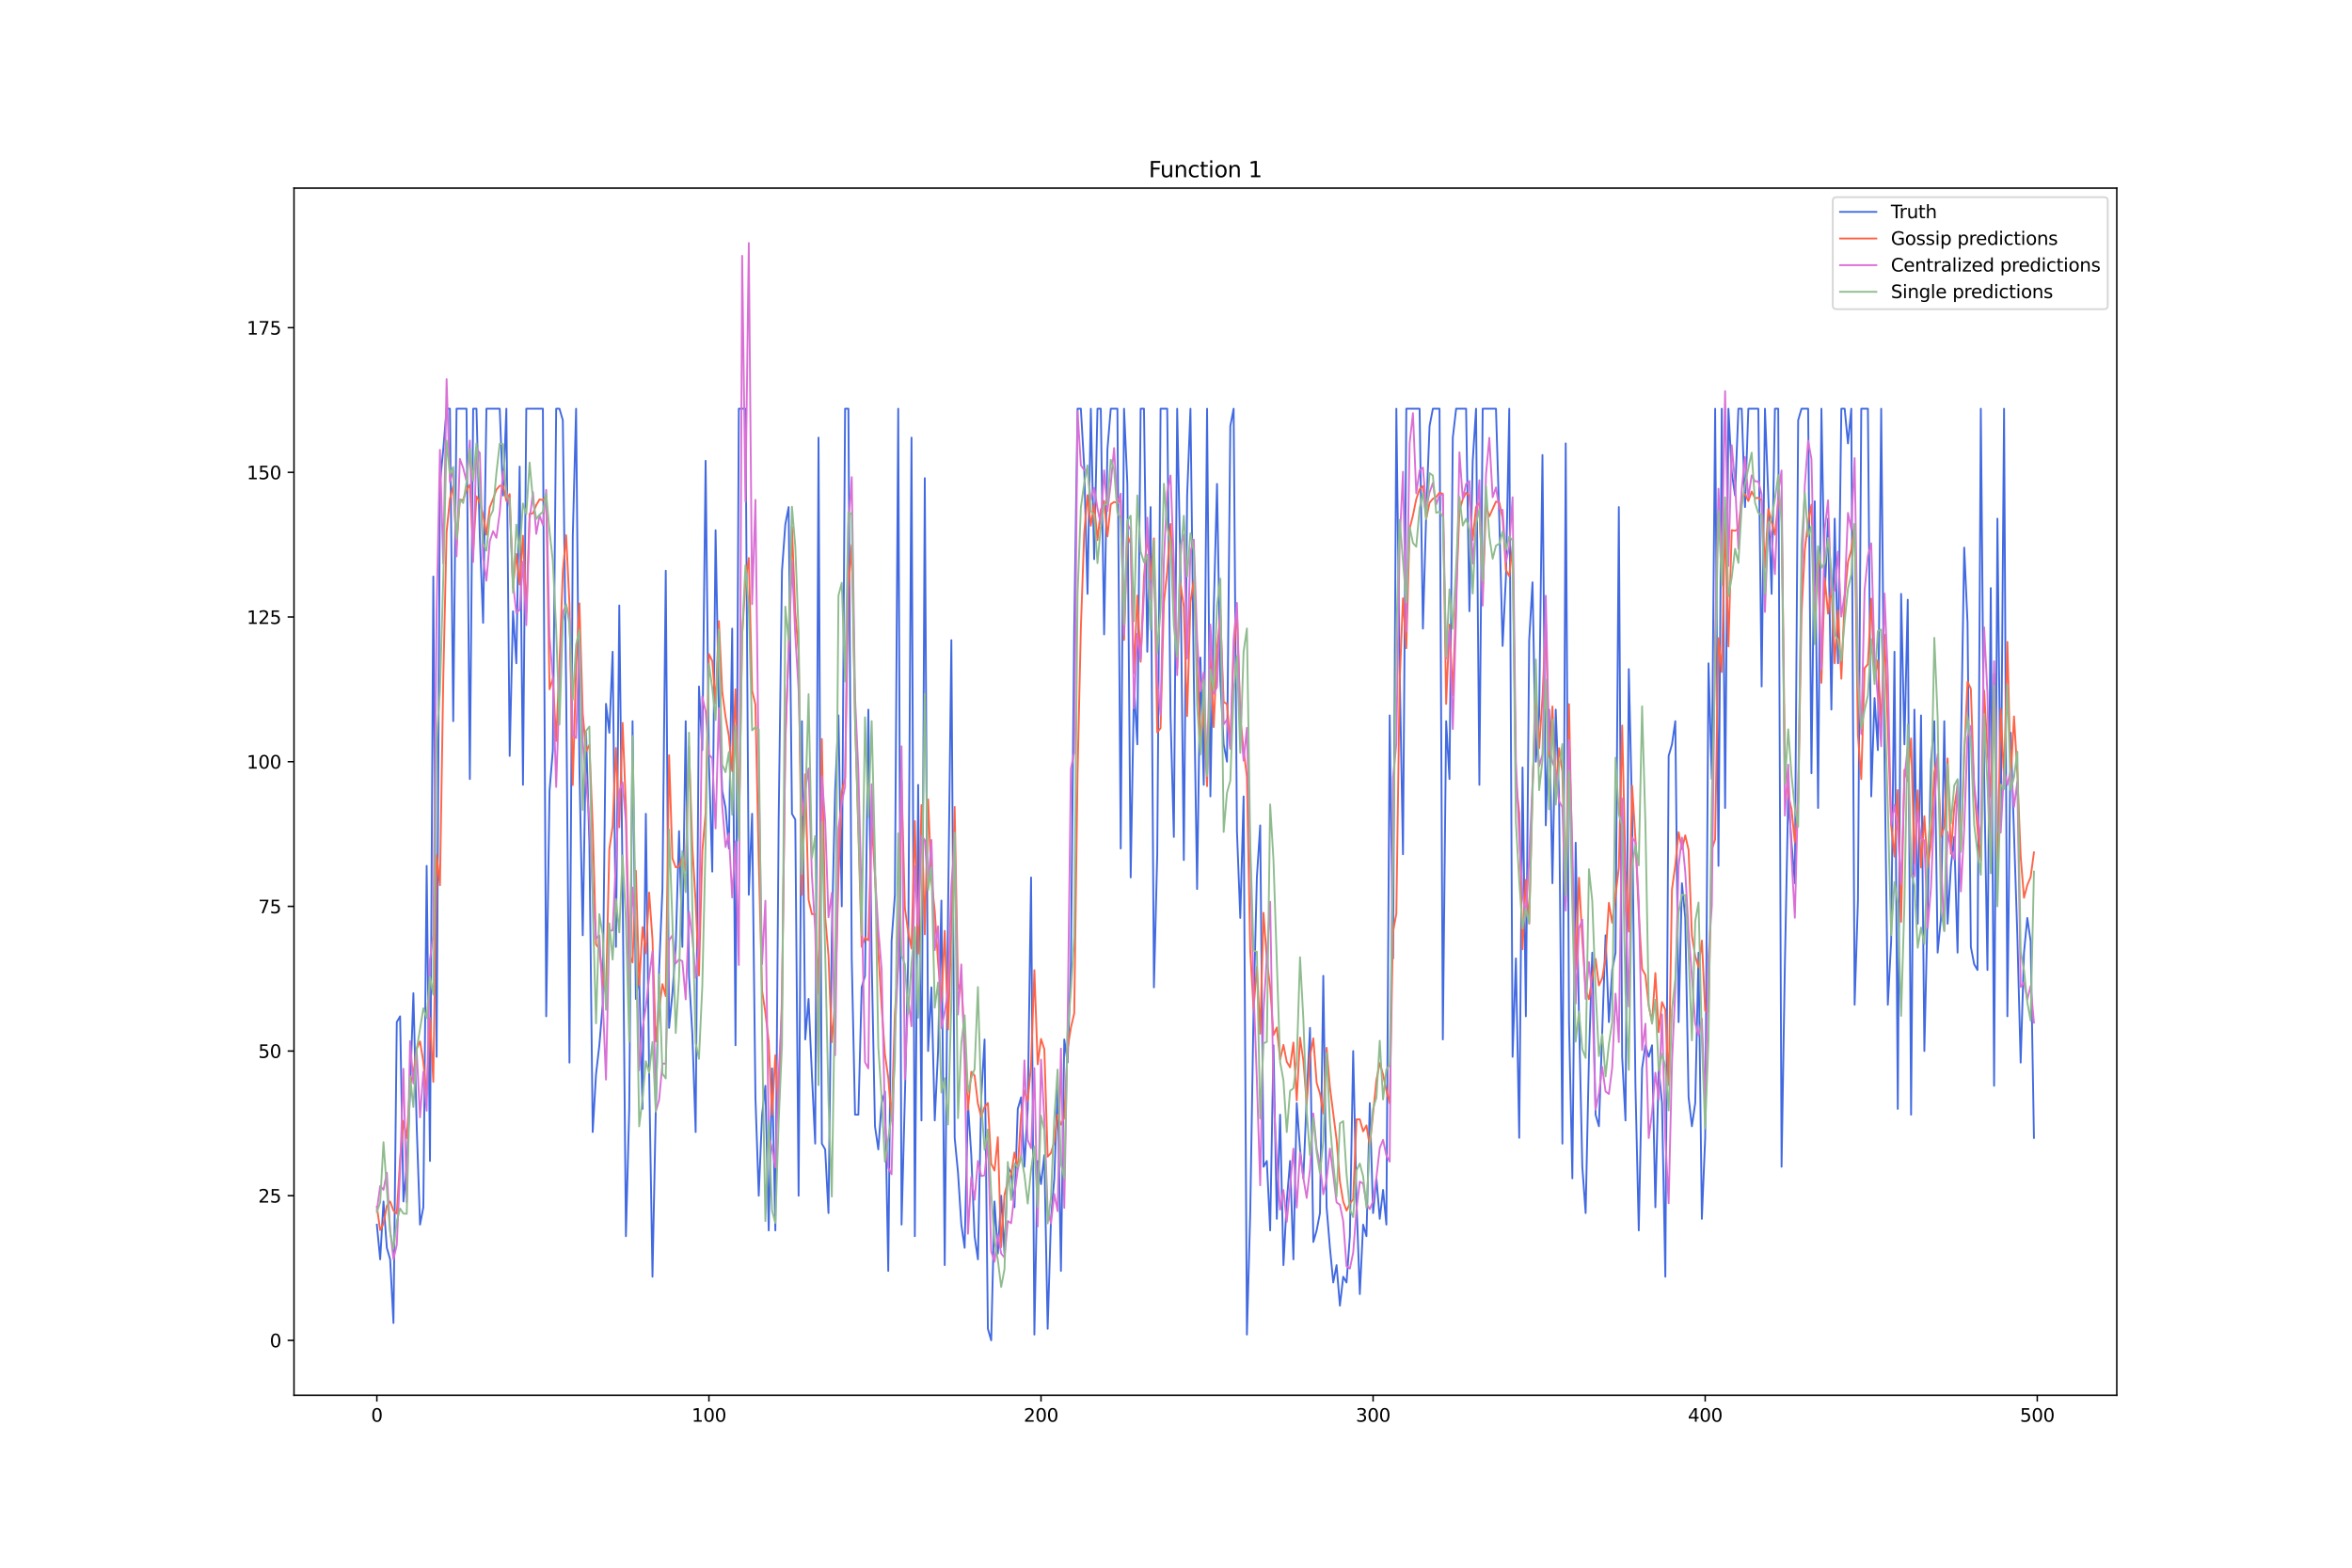 <?xml version="1.0" encoding="utf-8" standalone="no"?>
<!DOCTYPE svg PUBLIC "-//W3C//DTD SVG 1.1//EN"
  "http://www.w3.org/Graphics/SVG/1.1/DTD/svg11.dtd">
<svg xmlns:xlink="http://www.w3.org/1999/xlink" width="1296pt" height="864pt" viewBox="0 0 1296 864" xmlns="http://www.w3.org/2000/svg" version="1.1">
 <defs>
  <style type="text/css">*{stroke-linejoin: round; stroke-linecap: butt}</style>
 </defs>
 <g id="figure_1">
  <g id="patch_1">
   <path d="M 0 864 
L 1296 864 
L 1296 0 
L 0 0 
z
" style="fill: #ffffff"/>
  </g>
  <g id="axes_1">
   <g id="patch_2">
    <path d="M 162 768.96 
L 1166.4 768.96 
L 1166.4 103.68 
L 162 103.68 
z
" style="fill: #ffffff"/>
   </g>
   <g id="matplotlib.axis_1">
    <g id="xtick_1">
     <g id="line2d_1">
      <defs>
       <path id="m3d936cdbf9" d="M 0 0 
L 0 3.5 
" style="stroke: #000000; stroke-width: 0.8"/>
      </defs>
      <g>
       <use xlink:href="#m3d936cdbf9" x="207.655" y="768.96" style="stroke: #000000; stroke-width: 0.8"/>
      </g>
     </g>
     <g id="text_1">
      <!-- 0 -->
      <g transform="translate(204.473 783.558) scale(0.1 -0.1)">
       <defs>
        <path id="DejaVuSans-30" d="M 2034 4250 
Q 1547 4250 1301 3770 
Q 1056 3291 1056 2328 
Q 1056 1369 1301 889 
Q 1547 409 2034 409 
Q 2525 409 2770 889 
Q 3016 1369 3016 2328 
Q 3016 3291 2770 3770 
Q 2525 4250 2034 4250 
z
M 2034 4750 
Q 2819 4750 3233 4129 
Q 3647 3509 3647 2328 
Q 3647 1150 3233 529 
Q 2819 -91 2034 -91 
Q 1250 -91 836 529 
Q 422 1150 422 2328 
Q 422 3509 836 4129 
Q 1250 4750 2034 4750 
z
" transform="scale(0.016)"/>
       </defs>
       <use xlink:href="#DejaVuSans-30"/>
      </g>
     </g>
    </g>
    <g id="xtick_2">
     <g id="line2d_2">
      <g>
       <use xlink:href="#m3d936cdbf9" x="390.639" y="768.96" style="stroke: #000000; stroke-width: 0.8"/>
      </g>
     </g>
     <g id="text_2">
      <!-- 100 -->
      <g transform="translate(381.095 783.558) scale(0.1 -0.1)">
       <defs>
        <path id="DejaVuSans-31" d="M 794 531 
L 1825 531 
L 1825 4091 
L 703 3866 
L 703 4441 
L 1819 4666 
L 2450 4666 
L 2450 531 
L 3481 531 
L 3481 0 
L 794 0 
L 794 531 
z
" transform="scale(0.016)"/>
       </defs>
       <use xlink:href="#DejaVuSans-31"/>
       <use xlink:href="#DejaVuSans-30" x="63.623"/>
       <use xlink:href="#DejaVuSans-30" x="127.246"/>
      </g>
     </g>
    </g>
    <g id="xtick_3">
     <g id="line2d_3">
      <g>
       <use xlink:href="#m3d936cdbf9" x="573.623" y="768.96" style="stroke: #000000; stroke-width: 0.8"/>
      </g>
     </g>
     <g id="text_3">
      <!-- 200 -->
      <g transform="translate(564.079 783.558) scale(0.1 -0.1)">
       <defs>
        <path id="DejaVuSans-32" d="M 1228 531 
L 3431 531 
L 3431 0 
L 469 0 
L 469 531 
Q 828 903 1448 1529 
Q 2069 2156 2228 2338 
Q 2531 2678 2651 2914 
Q 2772 3150 2772 3378 
Q 2772 3750 2511 3984 
Q 2250 4219 1831 4219 
Q 1534 4219 1204 4116 
Q 875 4013 500 3803 
L 500 4441 
Q 881 4594 1212 4672 
Q 1544 4750 1819 4750 
Q 2544 4750 2975 4387 
Q 3406 4025 3406 3419 
Q 3406 3131 3298 2873 
Q 3191 2616 2906 2266 
Q 2828 2175 2409 1742 
Q 1991 1309 1228 531 
z
" transform="scale(0.016)"/>
       </defs>
       <use xlink:href="#DejaVuSans-32"/>
       <use xlink:href="#DejaVuSans-30" x="63.623"/>
       <use xlink:href="#DejaVuSans-30" x="127.246"/>
      </g>
     </g>
    </g>
    <g id="xtick_4">
     <g id="line2d_4">
      <g>
       <use xlink:href="#m3d936cdbf9" x="756.607" y="768.96" style="stroke: #000000; stroke-width: 0.8"/>
      </g>
     </g>
     <g id="text_4">
      <!-- 300 -->
      <g transform="translate(747.063 783.558) scale(0.1 -0.1)">
       <defs>
        <path id="DejaVuSans-33" d="M 2597 2516 
Q 3050 2419 3304 2112 
Q 3559 1806 3559 1356 
Q 3559 666 3084 287 
Q 2609 -91 1734 -91 
Q 1441 -91 1130 -33 
Q 819 25 488 141 
L 488 750 
Q 750 597 1062 519 
Q 1375 441 1716 441 
Q 2309 441 2620 675 
Q 2931 909 2931 1356 
Q 2931 1769 2642 2001 
Q 2353 2234 1838 2234 
L 1294 2234 
L 1294 2753 
L 1863 2753 
Q 2328 2753 2575 2939 
Q 2822 3125 2822 3475 
Q 2822 3834 2567 4026 
Q 2313 4219 1838 4219 
Q 1578 4219 1281 4162 
Q 984 4106 628 3988 
L 628 4550 
Q 988 4650 1302 4700 
Q 1616 4750 1894 4750 
Q 2613 4750 3031 4423 
Q 3450 4097 3450 3541 
Q 3450 3153 3228 2886 
Q 3006 2619 2597 2516 
z
" transform="scale(0.016)"/>
       </defs>
       <use xlink:href="#DejaVuSans-33"/>
       <use xlink:href="#DejaVuSans-30" x="63.623"/>
       <use xlink:href="#DejaVuSans-30" x="127.246"/>
      </g>
     </g>
    </g>
    <g id="xtick_5">
     <g id="line2d_5">
      <g>
       <use xlink:href="#m3d936cdbf9" x="939.591" y="768.96" style="stroke: #000000; stroke-width: 0.8"/>
      </g>
     </g>
     <g id="text_5">
      <!-- 400 -->
      <g transform="translate(930.047 783.558) scale(0.1 -0.1)">
       <defs>
        <path id="DejaVuSans-34" d="M 2419 4116 
L 825 1625 
L 2419 1625 
L 2419 4116 
z
M 2253 4666 
L 3047 4666 
L 3047 1625 
L 3713 1625 
L 3713 1100 
L 3047 1100 
L 3047 0 
L 2419 0 
L 2419 1100 
L 313 1100 
L 313 1709 
L 2253 4666 
z
" transform="scale(0.016)"/>
       </defs>
       <use xlink:href="#DejaVuSans-34"/>
       <use xlink:href="#DejaVuSans-30" x="63.623"/>
       <use xlink:href="#DejaVuSans-30" x="127.246"/>
      </g>
     </g>
    </g>
    <g id="xtick_6">
     <g id="line2d_6">
      <g>
       <use xlink:href="#m3d936cdbf9" x="1122.575" y="768.96" style="stroke: #000000; stroke-width: 0.8"/>
      </g>
     </g>
     <g id="text_6">
      <!-- 500 -->
      <g transform="translate(1113.032 783.558) scale(0.1 -0.1)">
       <defs>
        <path id="DejaVuSans-35" d="M 691 4666 
L 3169 4666 
L 3169 4134 
L 1269 4134 
L 1269 2991 
Q 1406 3038 1543 3061 
Q 1681 3084 1819 3084 
Q 2600 3084 3056 2656 
Q 3513 2228 3513 1497 
Q 3513 744 3044 326 
Q 2575 -91 1722 -91 
Q 1428 -91 1123 -41 
Q 819 9 494 109 
L 494 744 
Q 775 591 1075 516 
Q 1375 441 1709 441 
Q 2250 441 2565 725 
Q 2881 1009 2881 1497 
Q 2881 1984 2565 2268 
Q 2250 2553 1709 2553 
Q 1456 2553 1204 2497 
Q 953 2441 691 2322 
L 691 4666 
z
" transform="scale(0.016)"/>
       </defs>
       <use xlink:href="#DejaVuSans-35"/>
       <use xlink:href="#DejaVuSans-30" x="63.623"/>
       <use xlink:href="#DejaVuSans-30" x="127.246"/>
      </g>
     </g>
    </g>
   </g>
   <g id="matplotlib.axis_2">
    <g id="ytick_1">
     <g id="line2d_7">
      <defs>
       <path id="m2ce09839c3" d="M 0 0 
L -3.5 0 
" style="stroke: #000000; stroke-width: 0.8"/>
      </defs>
      <g>
       <use xlink:href="#m2ce09839c3" x="162" y="738.72" style="stroke: #000000; stroke-width: 0.8"/>
      </g>
     </g>
     <g id="text_7">
      <!-- 0 -->
      <g transform="translate(148.637 742.519) scale(0.1 -0.1)">
       <use xlink:href="#DejaVuSans-30"/>
      </g>
     </g>
    </g>
    <g id="ytick_2">
     <g id="line2d_8">
      <g>
       <use xlink:href="#m2ce09839c3" x="162" y="658.989" style="stroke: #000000; stroke-width: 0.8"/>
      </g>
     </g>
     <g id="text_8">
      <!-- 25 -->
      <g transform="translate(142.275 662.788) scale(0.1 -0.1)">
       <use xlink:href="#DejaVuSans-32"/>
       <use xlink:href="#DejaVuSans-35" x="63.623"/>
      </g>
     </g>
    </g>
    <g id="ytick_3">
     <g id="line2d_9">
      <g>
       <use xlink:href="#m2ce09839c3" x="162" y="579.257" style="stroke: #000000; stroke-width: 0.8"/>
      </g>
     </g>
     <g id="text_9">
      <!-- 50 -->
      <g transform="translate(142.275 583.057) scale(0.1 -0.1)">
       <use xlink:href="#DejaVuSans-35"/>
       <use xlink:href="#DejaVuSans-30" x="63.623"/>
      </g>
     </g>
    </g>
    <g id="ytick_4">
     <g id="line2d_10">
      <g>
       <use xlink:href="#m2ce09839c3" x="162" y="499.526" style="stroke: #000000; stroke-width: 0.8"/>
      </g>
     </g>
     <g id="text_10">
      <!-- 75 -->
      <g transform="translate(142.275 503.325) scale(0.1 -0.1)">
       <defs>
        <path id="DejaVuSans-37" d="M 525 4666 
L 3525 4666 
L 3525 4397 
L 1831 0 
L 1172 0 
L 2766 4134 
L 525 4134 
L 525 4666 
z
" transform="scale(0.016)"/>
       </defs>
       <use xlink:href="#DejaVuSans-37"/>
       <use xlink:href="#DejaVuSans-35" x="63.623"/>
      </g>
     </g>
    </g>
    <g id="ytick_5">
     <g id="line2d_11">
      <g>
       <use xlink:href="#m2ce09839c3" x="162" y="419.795" style="stroke: #000000; stroke-width: 0.8"/>
      </g>
     </g>
     <g id="text_11">
      <!-- 100 -->
      <g transform="translate(135.912 423.594) scale(0.1 -0.1)">
       <use xlink:href="#DejaVuSans-31"/>
       <use xlink:href="#DejaVuSans-30" x="63.623"/>
       <use xlink:href="#DejaVuSans-30" x="127.246"/>
      </g>
     </g>
    </g>
    <g id="ytick_6">
     <g id="line2d_12">
      <g>
       <use xlink:href="#m2ce09839c3" x="162" y="340.064" style="stroke: #000000; stroke-width: 0.8"/>
      </g>
     </g>
     <g id="text_12">
      <!-- 125 -->
      <g transform="translate(135.912 343.863) scale(0.1 -0.1)">
       <use xlink:href="#DejaVuSans-31"/>
       <use xlink:href="#DejaVuSans-32" x="63.623"/>
       <use xlink:href="#DejaVuSans-35" x="127.246"/>
      </g>
     </g>
    </g>
    <g id="ytick_7">
     <g id="line2d_13">
      <g>
       <use xlink:href="#m2ce09839c3" x="162" y="260.332" style="stroke: #000000; stroke-width: 0.8"/>
      </g>
     </g>
     <g id="text_13">
      <!-- 150 -->
      <g transform="translate(135.912 264.132) scale(0.1 -0.1)">
       <use xlink:href="#DejaVuSans-31"/>
       <use xlink:href="#DejaVuSans-35" x="63.623"/>
       <use xlink:href="#DejaVuSans-30" x="127.246"/>
      </g>
     </g>
    </g>
    <g id="ytick_8">
     <g id="line2d_14">
      <g>
       <use xlink:href="#m2ce09839c3" x="162" y="180.601" style="stroke: #000000; stroke-width: 0.8"/>
      </g>
     </g>
     <g id="text_14">
      <!-- 175 -->
      <g transform="translate(135.912 184.4) scale(0.1 -0.1)">
       <use xlink:href="#DejaVuSans-31"/>
       <use xlink:href="#DejaVuSans-37" x="63.623"/>
       <use xlink:href="#DejaVuSans-35" x="127.246"/>
      </g>
     </g>
    </g>
   </g>
   <g id="line2d_15">
    <path d="M 207.655 674.935 
L 209.484 694.07 
L 211.314 662.178 
L 213.144 687.692 
L 214.974 694.07 
L 216.804 729.152 
L 218.634 563.311 
L 220.463 560.122 
L 222.293 662.178 
L 224.123 643.042 
L 225.953 601.582 
L 227.783 547.365 
L 229.613 620.718 
L 231.442 674.935 
L 233.272 665.367 
L 235.102 477.201 
L 236.932 639.853 
L 238.762 317.739 
L 240.592 582.447 
L 242.422 266.711 
L 244.251 247.575 
L 246.081 225.251 
L 247.911 225.251 
L 249.741 397.47 
L 251.571 225.251 
L 257.06 225.251 
L 258.89 429.363 
L 260.72 225.251 
L 262.55 225.251 
L 264.38 295.414 
L 266.209 343.253 
L 268.039 225.251 
L 275.359 225.251 
L 277.189 273.089 
L 279.018 225.251 
L 280.848 416.606 
L 282.678 336.874 
L 284.508 365.578 
L 286.338 257.143 
L 288.168 432.552 
L 289.997 225.251 
L 299.147 225.251 
L 300.976 560.122 
L 302.806 435.741 
L 304.636 413.416 
L 306.466 225.251 
L 308.296 225.251 
L 310.126 231.629 
L 311.956 378.335 
L 313.785 585.636 
L 315.615 295.414 
L 317.445 225.251 
L 319.275 422.984 
L 321.105 515.472 
L 322.935 403.849 
L 324.764 464.444 
L 326.594 623.907 
L 328.424 592.014 
L 330.254 576.068 
L 332.084 553.743 
L 333.914 387.902 
L 335.743 403.849 
L 337.573 359.199 
L 339.403 521.851 
L 341.233 333.685 
L 343.063 486.769 
L 344.893 681.313 
L 346.723 611.15 
L 348.552 397.47 
L 350.382 550.554 
L 352.212 537.797 
L 354.042 611.15 
L 355.872 448.498 
L 357.702 592.014 
L 359.531 703.638 
L 361.361 611.15 
L 363.191 534.608 
L 365.021 489.958 
L 366.851 314.55 
L 368.681 566.5 
L 370.51 547.365 
L 372.34 521.851 
L 374.17 458.066 
L 376 521.851 
L 377.83 397.47 
L 379.66 537.797 
L 381.489 569.69 
L 383.319 623.907 
L 385.149 378.335 
L 386.979 413.416 
L 388.809 253.954 
L 390.639 419.795 
L 392.469 480.391 
L 394.298 292.225 
L 396.128 391.092 
L 397.958 435.741 
L 399.788 445.309 
L 401.618 467.634 
L 403.448 346.442 
L 405.277 576.068 
L 407.107 225.251 
L 410.767 225.251 
L 412.597 493.148 
L 414.427 448.498 
L 416.256 604.771 
L 418.086 658.989 
L 419.916 614.339 
L 421.746 598.393 
L 423.576 678.124 
L 425.406 588.825 
L 427.236 678.124 
L 429.065 451.687 
L 430.895 314.55 
L 432.725 289.036 
L 434.555 279.468 
L 436.385 448.498 
L 438.215 451.687 
L 440.044 658.989 
L 441.874 397.47 
L 443.704 572.879 
L 445.534 550.554 
L 447.364 592.014 
L 449.194 630.285 
L 451.023 241.197 
L 452.853 630.285 
L 454.683 633.475 
L 456.513 668.556 
L 458.343 515.472 
L 460.173 435.741 
L 462.003 394.281 
L 463.832 499.526 
L 465.662 225.251 
L 467.492 225.251 
L 469.322 528.229 
L 471.152 614.339 
L 472.982 614.339 
L 474.811 544.176 
L 476.641 537.797 
L 478.471 391.092 
L 480.301 528.229 
L 482.131 620.718 
L 483.961 633.475 
L 485.79 607.961 
L 487.62 601.582 
L 489.45 700.449 
L 491.28 518.662 
L 493.11 493.148 
L 494.94 225.251 
L 496.77 674.935 
L 498.599 604.771 
L 500.429 528.229 
L 502.259 241.197 
L 504.089 681.313 
L 505.919 432.552 
L 507.749 617.528 
L 509.578 263.522 
L 511.408 579.257 
L 513.238 544.176 
L 515.068 617.528 
L 516.898 579.257 
L 518.728 496.337 
L 520.557 697.26 
L 522.387 502.715 
L 524.217 352.821 
L 526.047 627.096 
L 527.877 646.232 
L 529.707 674.935 
L 531.536 687.692 
L 533.366 607.961 
L 535.196 636.664 
L 537.026 681.313 
L 538.856 694.07 
L 540.686 604.771 
L 542.516 572.879 
L 544.345 732.341 
L 546.175 738.72 
L 548.005 662.178 
L 549.835 690.881 
L 551.665 658.989 
L 553.495 690.881 
L 555.324 643.042 
L 557.154 646.232 
L 558.984 665.367 
L 560.814 611.15 
L 562.644 604.771 
L 564.474 643.042 
L 566.303 611.15 
L 568.133 483.58 
L 569.963 735.531 
L 571.793 639.853 
L 573.623 652.61 
L 575.453 636.664 
L 577.283 732.341 
L 579.112 671.746 
L 580.942 649.421 
L 582.772 598.393 
L 584.602 700.449 
L 586.432 572.879 
L 588.262 585.636 
L 590.091 531.419 
L 591.921 346.442 
L 593.751 225.251 
L 595.581 225.251 
L 597.411 257.143 
L 599.241 327.307 
L 601.07 225.251 
L 602.9 308.171 
L 604.73 225.251 
L 606.56 225.251 
L 608.39 349.631 
L 610.22 247.575 
L 612.05 225.251 
L 615.709 225.251 
L 617.539 467.634 
L 619.369 225.251 
L 621.199 266.711 
L 623.029 483.58 
L 624.858 378.335 
L 626.688 410.227 
L 628.518 225.251 
L 630.348 225.251 
L 632.178 359.199 
L 634.008 279.468 
L 635.837 544.176 
L 637.667 470.823 
L 639.497 225.251 
L 643.157 225.251 
L 644.987 394.281 
L 646.817 461.255 
L 648.646 225.251 
L 650.476 314.55 
L 652.306 474.012 
L 654.136 273.089 
L 655.966 225.251 
L 657.796 371.956 
L 659.625 489.958 
L 661.455 362.388 
L 663.285 432.552 
L 665.115 225.251 
L 666.945 438.93 
L 668.775 336.874 
L 670.604 266.711 
L 672.434 375.145 
L 674.264 410.227 
L 676.094 419.795 
L 677.924 234.818 
L 679.754 225.251 
L 681.583 458.066 
L 683.413 505.905 
L 685.243 438.93 
L 687.073 735.531 
L 688.903 668.556 
L 690.733 556.933 
L 692.563 483.58 
L 694.392 454.877 
L 696.222 643.042 
L 698.052 639.853 
L 699.882 678.124 
L 701.712 576.068 
L 703.542 671.746 
L 705.371 614.339 
L 707.201 697.26 
L 709.031 662.178 
L 710.861 639.853 
L 712.691 694.07 
L 714.521 607.961 
L 716.35 633.475 
L 718.18 649.421 
L 720.01 604.771 
L 721.84 566.5 
L 723.67 684.503 
L 725.5 678.124 
L 727.33 668.556 
L 729.159 537.797 
L 730.989 665.367 
L 732.819 687.692 
L 734.649 706.827 
L 736.479 697.26 
L 738.309 719.584 
L 740.138 703.638 
L 741.968 706.827 
L 743.798 681.313 
L 745.628 579.257 
L 747.458 662.178 
L 749.288 713.206 
L 751.117 674.935 
L 752.947 681.313 
L 754.777 607.961 
L 756.607 668.556 
L 758.437 649.421 
L 760.267 671.746 
L 762.097 655.799 
L 763.926 674.935 
L 765.756 394.281 
L 767.586 528.229 
L 769.416 225.251 
L 771.246 368.767 
L 773.076 470.823 
L 774.905 225.251 
L 782.225 225.251 
L 784.055 346.442 
L 785.884 282.657 
L 787.714 234.818 
L 789.544 225.251 
L 793.204 225.251 
L 795.034 572.879 
L 796.864 397.47 
L 798.693 429.363 
L 800.523 241.197 
L 802.353 225.251 
L 807.843 225.251 
L 809.672 336.874 
L 811.502 253.954 
L 813.332 225.251 
L 815.162 432.552 
L 816.992 225.251 
L 824.311 225.251 
L 826.141 285.846 
L 827.971 356.01 
L 829.801 317.739 
L 831.63 225.251 
L 833.46 582.447 
L 835.29 528.229 
L 837.12 627.096 
L 838.95 422.984 
L 840.78 560.122 
L 842.61 352.821 
L 844.439 320.928 
L 846.269 419.795 
L 848.099 394.281 
L 849.929 250.765 
L 851.759 454.877 
L 853.589 391.092 
L 855.418 486.769 
L 857.248 391.092 
L 859.078 438.93 
L 860.908 630.285 
L 862.738 244.386 
L 864.568 563.311 
L 866.397 649.421 
L 868.227 464.444 
L 870.057 560.122 
L 871.887 643.042 
L 873.717 668.556 
L 875.547 582.447 
L 877.377 525.04 
L 879.206 614.339 
L 881.036 620.718 
L 884.696 515.472 
L 886.526 563.311 
L 888.356 534.608 
L 890.185 525.04 
L 892.015 279.468 
L 893.845 582.447 
L 895.675 617.528 
L 897.505 368.767 
L 899.335 448.498 
L 901.164 598.393 
L 902.994 678.124 
L 904.824 588.825 
L 906.654 576.068 
L 908.484 582.447 
L 910.314 576.068 
L 912.144 665.367 
L 913.973 588.825 
L 915.803 607.961 
L 917.633 703.638 
L 919.463 416.606 
L 921.293 410.227 
L 923.123 397.47 
L 924.952 563.311 
L 926.782 486.769 
L 928.612 505.905 
L 930.442 604.771 
L 932.272 620.718 
L 934.102 607.961 
L 935.931 525.04 
L 937.761 671.746 
L 939.591 627.096 
L 941.421 365.578 
L 943.251 429.363 
L 945.081 225.251 
L 946.911 477.201 
L 948.74 225.251 
L 950.57 445.309 
L 952.4 225.251 
L 954.23 260.332 
L 956.06 273.089 
L 957.89 225.251 
L 959.719 225.251 
L 961.549 279.468 
L 963.379 225.251 
L 968.869 225.251 
L 970.698 378.335 
L 972.528 225.251 
L 974.358 273.089 
L 976.188 327.307 
L 978.018 225.251 
L 979.848 225.251 
L 981.678 643.042 
L 983.507 531.419 
L 985.337 438.93 
L 987.167 464.444 
L 988.997 486.769 
L 990.827 231.629 
L 992.657 225.251 
L 996.316 225.251 
L 998.146 426.173 
L 999.976 276.279 
L 1001.806 445.309 
L 1003.636 225.251 
L 1005.465 327.307 
L 1007.295 285.846 
L 1009.125 391.092 
L 1010.955 285.846 
L 1012.785 365.578 
L 1014.615 225.251 
L 1016.444 225.251 
L 1018.274 244.386 
L 1020.104 225.251 
L 1021.934 553.743 
L 1023.764 496.337 
L 1025.594 225.251 
L 1029.253 225.251 
L 1031.083 438.93 
L 1032.913 384.713 
L 1034.743 413.416 
L 1036.573 225.251 
L 1038.403 416.606 
L 1040.232 553.743 
L 1042.062 518.662 
L 1043.892 359.199 
L 1045.722 611.15 
L 1047.552 327.307 
L 1049.382 410.227 
L 1051.211 330.496 
L 1053.041 614.339 
L 1054.871 391.092 
L 1056.701 509.094 
L 1058.531 394.281 
L 1060.361 579.257 
L 1064.02 419.795 
L 1065.85 397.47 
L 1067.68 525.04 
L 1069.51 505.905 
L 1071.34 397.47 
L 1073.17 509.094 
L 1074.999 477.201 
L 1076.829 461.255 
L 1078.659 525.04 
L 1082.319 301.793 
L 1084.149 343.253 
L 1085.978 521.851 
L 1087.808 531.419 
L 1089.638 534.608 
L 1091.468 225.251 
L 1093.298 426.173 
L 1095.128 534.608 
L 1096.958 324.117 
L 1098.787 598.393 
L 1100.617 285.846 
L 1102.447 454.877 
L 1104.277 225.251 
L 1106.107 560.122 
L 1107.937 403.849 
L 1111.596 515.472 
L 1113.426 585.636 
L 1115.256 525.04 
L 1117.086 505.905 
L 1118.916 518.662 
L 1120.745 627.096 
L 1120.745 627.096 
" clip-path="url(#p3943d0e770)" style="fill: none; stroke: #4169e1; stroke-linecap: square"/>
   </g>
   <g id="line2d_16">
    <path d="M 207.655 665.059 
L 209.484 677.938 
L 211.314 674.359 
L 213.144 664.559 
L 214.974 662.183 
L 216.804 667.187 
L 218.634 668.847 
L 220.463 638.961 
L 222.293 617.734 
L 224.123 627.347 
L 225.953 598.196 
L 227.783 591.579 
L 229.613 577.852 
L 231.442 573.962 
L 233.272 585.228 
L 235.102 603.479 
L 236.932 560.959 
L 238.762 596.259 
L 240.592 471.241 
L 242.422 487.89 
L 244.251 374.204 
L 246.081 293.385 
L 247.911 274.998 
L 249.741 267.729 
L 251.571 300.837 
L 253.401 275.375 
L 255.23 275.593 
L 257.06 269.893 
L 258.89 267.191 
L 260.72 304.208 
L 262.55 273.528 
L 264.38 276.71 
L 266.209 283.689 
L 268.039 294.7 
L 269.869 279.574 
L 271.699 275.028 
L 273.529 269.864 
L 275.359 267.746 
L 277.189 267.673 
L 279.018 276.036 
L 280.848 272.309 
L 282.678 323.979 
L 284.508 305.302 
L 286.338 322.114 
L 288.168 295.26 
L 289.997 337.322 
L 291.827 283.081 
L 293.657 282.937 
L 295.487 278.396 
L 297.317 275.216 
L 299.147 275.651 
L 300.976 273.39 
L 302.806 379.881 
L 304.636 373.799 
L 306.466 408.404 
L 308.296 365.401 
L 310.126 314.899 
L 311.956 295.002 
L 313.785 332.753 
L 315.615 432.688 
L 317.445 366.995 
L 319.275 332.503 
L 321.105 393.193 
L 322.935 414.019 
L 324.764 410.52 
L 326.594 455.273 
L 328.424 520.476 
L 330.254 523.087 
L 332.084 538.627 
L 333.914 548.337 
L 335.743 468.149 
L 337.573 455.33 
L 339.403 412.223 
L 341.233 455.969 
L 343.063 398.395 
L 344.893 445.047 
L 346.723 525.952 
L 348.552 530.44 
L 350.382 479.9 
L 352.212 542.964 
L 354.042 511.004 
L 355.872 525.427 
L 357.702 491.904 
L 359.531 517.742 
L 361.361 574.047 
L 363.191 556.529 
L 365.021 542.375 
L 366.851 549.017 
L 368.681 416.197 
L 370.51 473.039 
L 372.34 478.01 
L 374.17 477.553 
L 376 471.922 
L 377.83 479.828 
L 379.66 411.608 
L 381.489 466.691 
L 383.319 496.94 
L 385.149 537.632 
L 386.979 469.244 
L 388.809 447.986 
L 390.639 360.489 
L 392.469 364.228 
L 394.298 387.598 
L 396.128 342.327 
L 397.958 381.192 
L 399.788 395.164 
L 401.618 405.692 
L 403.448 424.99 
L 405.277 379.871 
L 407.107 461.296 
L 408.937 350.139 
L 410.767 319.907 
L 412.597 307.504 
L 414.427 380.61 
L 416.256 388.298 
L 418.086 474.987 
L 419.916 545.976 
L 421.746 558.068 
L 423.576 573.985 
L 425.406 614.424 
L 427.236 581.603 
L 429.065 614.294 
L 430.895 548.448 
L 432.725 409.82 
L 434.555 357.111 
L 436.385 290.395 
L 438.215 337.679 
L 440.044 359.506 
L 441.874 493.205 
L 443.704 426.706 
L 445.534 495.876 
L 447.364 503.808 
L 449.194 503.758 
L 451.023 547.818 
L 452.853 407.291 
L 454.683 505.292 
L 456.513 526.724 
L 458.343 574.409 
L 460.173 552.089 
L 462.003 483.893 
L 463.832 436.417 
L 465.662 428.687 
L 467.492 323.589 
L 469.322 300.281 
L 471.152 396.33 
L 474.811 521.839 
L 476.641 516.771 
L 478.471 518.241 
L 480.301 453.166 
L 482.131 482.363 
L 483.961 524.318 
L 485.79 554.754 
L 487.62 581.114 
L 489.45 593.856 
L 491.28 617.608 
L 493.11 558.276 
L 494.94 530.889 
L 496.77 430.231 
L 498.599 500.47 
L 500.429 513.589 
L 502.259 522.745 
L 504.089 452.554 
L 505.919 525.577 
L 507.749 443.7 
L 509.578 514.937 
L 511.408 440.551 
L 513.238 485.123 
L 515.068 501.988 
L 516.898 530.299 
L 518.728 552.103 
L 520.557 513.011 
L 522.387 567.371 
L 524.217 513.482 
L 526.047 444.742 
L 527.877 545.064 
L 529.707 541.301 
L 531.536 573.815 
L 533.366 611.716 
L 535.196 590.641 
L 537.026 592.781 
L 538.856 608.345 
L 540.686 615.501 
L 542.516 610.07 
L 544.345 607.927 
L 546.175 641.333 
L 548.005 645.174 
L 549.835 626.777 
L 551.665 687.367 
L 553.495 658.486 
L 555.324 651.112 
L 557.154 647.581 
L 558.984 635.184 
L 560.814 644.05 
L 562.644 614.352 
L 564.474 600.981 
L 566.303 606.739 
L 568.133 587.109 
L 569.963 534.681 
L 571.793 586.608 
L 573.623 572.581 
L 575.453 578.238 
L 577.283 637.506 
L 579.112 635.368 
L 580.942 629.305 
L 582.772 614.327 
L 584.602 619.849 
L 586.432 616.086 
L 588.262 577.996 
L 590.091 566.293 
L 591.921 558.54 
L 593.751 426.261 
L 595.581 345.986 
L 597.411 293.874 
L 599.241 272.906 
L 601.07 289.746 
L 602.9 277.697 
L 604.73 297.685 
L 606.56 280.95 
L 608.39 276.083 
L 610.22 295.648 
L 612.05 277.881 
L 613.879 276.661 
L 615.709 277.077 
L 617.539 275.658 
L 619.369 352.737 
L 621.199 295.263 
L 623.029 299.592 
L 624.858 371.021 
L 626.688 328.19 
L 628.518 364.7 
L 630.348 318.068 
L 632.178 294.602 
L 634.008 319.629 
L 635.837 296.74 
L 637.667 403.643 
L 639.497 401.323 
L 641.327 332.045 
L 643.157 314.961 
L 644.987 288.759 
L 646.817 326.03 
L 648.646 368.496 
L 650.476 321.4 
L 652.306 334.444 
L 654.136 394.67 
L 655.966 331.771 
L 657.796 319.821 
L 659.625 367.807 
L 661.455 406.559 
L 663.285 391.081 
L 665.115 433.305 
L 666.945 360.09 
L 668.775 400.741 
L 670.604 357.969 
L 672.434 339.209 
L 674.264 386.944 
L 676.094 387.957 
L 677.924 411.251 
L 679.754 360.274 
L 681.583 336.517 
L 683.413 395.068 
L 685.243 413.279 
L 687.073 427.996 
L 688.903 523.463 
L 690.733 556.175 
L 692.563 532.909 
L 694.392 569.687 
L 696.222 503.048 
L 698.052 529.05 
L 699.882 544.114 
L 701.712 570.495 
L 703.542 566.291 
L 705.371 584.009 
L 707.201 575.875 
L 709.031 585.183 
L 710.861 588.242 
L 712.691 574.577 
L 714.521 606.474 
L 716.35 571.872 
L 718.18 584.534 
L 720.01 608.478 
L 721.84 582.254 
L 723.67 572.279 
L 725.5 596.81 
L 727.33 602.698 
L 729.159 613.724 
L 730.989 577.475 
L 732.819 599.189 
L 736.479 628.133 
L 738.309 651.116 
L 740.138 662.191 
L 741.968 667.197 
L 743.798 663.304 
L 745.628 661.032 
L 747.458 616.918 
L 749.288 616.888 
L 751.117 623.571 
L 752.947 620.23 
L 754.777 631.735 
L 758.437 595.166 
L 760.267 585.875 
L 762.097 592.247 
L 763.926 600.94 
L 765.756 608.047 
L 767.586 513.608 
L 769.416 503.503 
L 771.246 375.476 
L 773.076 329.753 
L 774.905 357.257 
L 776.735 291.389 
L 778.565 284.042 
L 780.395 275.061 
L 782.225 269.662 
L 784.055 267.878 
L 785.884 285.872 
L 787.714 277.074 
L 789.544 274.896 
L 791.374 273.846 
L 793.204 271.498 
L 795.034 272.186 
L 796.864 387.985 
L 798.693 344.239 
L 800.523 383.129 
L 802.353 328.631 
L 804.183 281.481 
L 806.013 275.122 
L 807.843 271.597 
L 809.672 273.222 
L 811.502 297.592 
L 813.332 279.451 
L 815.162 276.981 
L 816.992 327.641 
L 818.822 279.072 
L 820.651 284.593 
L 824.311 276.423 
L 826.141 276.906 
L 827.971 285.624 
L 829.801 314.095 
L 831.63 317.62 
L 833.46 300.821 
L 835.29 430.59 
L 837.12 447.974 
L 838.95 523.209 
L 840.78 484.892 
L 842.61 509.045 
L 844.439 435.07 
L 846.269 382.242 
L 848.099 412.385 
L 849.929 384.605 
L 851.759 343.043 
L 853.589 417.08 
L 855.418 389.359 
L 857.248 435.821 
L 859.078 412.326 
L 860.908 425.364 
L 862.738 497.041 
L 864.568 388.065 
L 866.397 479.609 
L 868.227 534.394 
L 870.057 483.773 
L 871.887 518.14 
L 873.717 545.502 
L 875.547 550.688 
L 877.377 538.197 
L 879.206 528.415 
L 881.036 543.124 
L 882.866 539.106 
L 884.696 527.835 
L 886.526 497.612 
L 888.356 508.538 
L 892.015 478.299 
L 893.845 399.837 
L 895.675 478.987 
L 897.505 513.418 
L 899.335 433.107 
L 901.164 462.4 
L 902.994 503.364 
L 904.824 534 
L 906.654 537.368 
L 908.484 554.464 
L 910.314 563.306 
L 912.144 536.285 
L 913.973 568.845 
L 915.803 552.286 
L 917.633 556.519 
L 919.463 598.011 
L 921.293 490.085 
L 923.123 476.874 
L 924.952 458.619 
L 926.782 468.049 
L 928.612 460.386 
L 930.442 468.42 
L 932.272 515.629 
L 934.102 526.949 
L 935.931 533.132 
L 937.761 518.367 
L 939.591 557.038 
L 941.421 557.684 
L 943.251 468.114 
L 945.081 462.568 
L 946.911 351.697 
L 948.74 370.392 
L 950.57 285.073 
L 952.4 356.28 
L 954.23 292.191 
L 956.06 292.523 
L 957.89 291.491 
L 959.719 274.316 
L 961.549 272.258 
L 963.379 276.148 
L 965.209 270.923 
L 967.039 274.506 
L 968.869 274.421 
L 970.698 275.58 
L 972.528 312.87 
L 974.358 280.478 
L 978.018 294.751 
L 979.848 276.089 
L 981.678 279.431 
L 983.507 417.718 
L 985.337 438.435 
L 987.167 445.88 
L 988.997 464.235 
L 990.827 441.771 
L 992.657 338.639 
L 994.486 302.959 
L 996.316 287.373 
L 998.146 278.147 
L 999.976 341.225 
L 1001.806 303.474 
L 1003.636 376.332 
L 1005.465 318.652 
L 1007.295 338.207 
L 1009.125 322.912 
L 1010.955 365.573 
L 1012.785 336.284 
L 1014.615 374.082 
L 1016.444 329.858 
L 1018.274 309.713 
L 1020.104 303.036 
L 1021.934 288.844 
L 1023.764 405.4 
L 1025.594 429.402 
L 1027.424 368.24 
L 1029.253 366.086 
L 1031.083 329.928 
L 1032.913 373.591 
L 1034.743 363.868 
L 1036.573 400.277 
L 1038.403 349.764 
L 1040.232 400.309 
L 1042.062 454.549 
L 1043.892 472.109 
L 1045.722 435.433 
L 1047.552 508.062 
L 1049.382 424.246 
L 1051.211 430.462 
L 1053.041 406.967 
L 1054.871 475.794 
L 1056.701 435.588 
L 1058.531 478.156 
L 1060.361 449.837 
L 1062.191 478.216 
L 1064.02 464.564 
L 1065.85 425.922 
L 1067.68 417.466 
L 1069.51 461.228 
L 1071.34 455.622 
L 1073.17 417.979 
L 1074.999 470.596 
L 1076.829 444.96 
L 1078.659 433.116 
L 1080.489 468.158 
L 1082.319 416.618 
L 1084.149 375.647 
L 1085.978 379.622 
L 1087.808 434.274 
L 1089.638 456.686 
L 1091.468 474.246 
L 1093.298 380.634 
L 1095.128 413.615 
L 1096.958 439.106 
L 1098.787 371.313 
L 1100.617 479.771 
L 1102.447 390.861 
L 1104.277 429.486 
L 1106.107 353.811 
L 1107.937 428.754 
L 1109.766 394.829 
L 1111.596 426.028 
L 1113.426 471.939 
L 1115.256 494.801 
L 1117.086 487.818 
L 1118.916 483.368 
L 1120.745 469.779 
L 1120.745 469.779 
" clip-path="url(#p3943d0e770)" style="fill: none; stroke: #ff6347; stroke-linecap: square"/>
   </g>
   <g id="line2d_17">
    <path d="M 207.655 666.996 
L 209.484 653.667 
L 211.314 655.733 
L 213.144 646.325 
L 214.974 677.954 
L 216.804 693.997 
L 218.634 686.085 
L 220.463 644.903 
L 222.293 589.065 
L 224.123 662.716 
L 225.953 573.777 
L 227.783 597.095 
L 229.613 579.168 
L 231.442 615.827 
L 233.272 590.634 
L 235.102 612.172 
L 236.932 528.792 
L 238.762 515.257 
L 240.592 337.087 
L 242.422 247.894 
L 244.251 310.515 
L 246.081 208.955 
L 247.911 265.74 
L 249.741 259.457 
L 251.571 306.635 
L 253.401 252.905 
L 255.23 257.944 
L 257.06 265.275 
L 258.89 242.798 
L 260.72 309.703 
L 262.55 247.437 
L 264.38 249.558 
L 266.209 307.807 
L 268.039 320.05 
L 269.869 298.262 
L 271.699 292.729 
L 273.529 296.43 
L 275.359 282.449 
L 277.189 259.637 
L 279.018 270.509 
L 280.848 279.723 
L 282.678 321.573 
L 284.508 337.724 
L 286.338 336.142 
L 288.168 309.504 
L 289.997 344.543 
L 291.827 286.56 
L 293.657 271.211 
L 295.487 294.265 
L 297.317 284.11 
L 299.147 289.374 
L 300.976 269.98 
L 302.806 351.039 
L 304.636 373.974 
L 306.466 433.732 
L 308.296 379.378 
L 310.126 337.245 
L 311.956 333.649 
L 313.785 341.126 
L 315.615 404.874 
L 317.445 406.742 
L 319.275 349.943 
L 321.105 408.689 
L 324.764 452.038 
L 326.594 491.969 
L 328.424 517.203 
L 330.254 515.618 
L 332.084 549.685 
L 333.914 595.01 
L 335.743 513.033 
L 337.573 512.763 
L 341.233 436.088 
L 343.063 431.244 
L 344.893 453.093 
L 346.723 548.583 
L 348.552 489.184 
L 350.382 513.773 
L 352.212 589.869 
L 354.042 566.824 
L 355.872 555.092 
L 357.702 538.494 
L 359.531 524.223 
L 361.361 612.583 
L 363.191 606.12 
L 365.021 586.143 
L 366.851 586.228 
L 368.681 518.227 
L 370.51 515.471 
L 372.34 530.951 
L 374.17 528.773 
L 376 529.728 
L 377.83 550.788 
L 379.66 502.426 
L 381.489 516.688 
L 383.319 538.864 
L 385.149 520.368 
L 386.979 383.857 
L 388.809 392.086 
L 390.639 415.777 
L 392.469 417.909 
L 394.298 456.59 
L 396.128 390.32 
L 397.958 444.197 
L 399.788 466.854 
L 401.618 459.419 
L 403.448 494.666 
L 405.277 463.666 
L 407.107 531.84 
L 408.937 140.993 
L 410.767 276.462 
L 412.597 133.92 
L 414.427 332.984 
L 416.256 275.494 
L 418.086 427.923 
L 419.916 531.345 
L 421.746 496.419 
L 423.576 625.84 
L 425.406 632.899 
L 427.236 643.424 
L 429.065 592.144 
L 430.895 555.593 
L 432.725 406.124 
L 434.555 359.625 
L 436.385 309.343 
L 438.215 350.052 
L 440.044 380.077 
L 441.874 449.417 
L 443.704 435.349 
L 445.534 423.471 
L 447.364 482.422 
L 449.194 512.417 
L 451.023 588.42 
L 452.853 427.782 
L 454.683 452.244 
L 456.513 505.575 
L 458.343 492.117 
L 460.173 581.579 
L 462.003 456.506 
L 463.832 442.444 
L 465.662 433.533 
L 467.492 289.565 
L 469.322 262.953 
L 471.152 384.35 
L 472.982 425.26 
L 474.811 497.874 
L 476.641 585.402 
L 478.471 588.855 
L 480.301 432.203 
L 482.131 482.053 
L 483.961 512.258 
L 485.79 534.235 
L 487.62 617.331 
L 489.45 643.726 
L 491.28 647.214 
L 493.11 569.469 
L 494.94 532.126 
L 496.77 411.296 
L 498.599 594.855 
L 500.429 549.684 
L 502.259 565.595 
L 504.089 477.471 
L 505.919 509.952 
L 507.749 460.585 
L 509.578 462.986 
L 511.408 488.881 
L 513.238 462.945 
L 515.068 523.657 
L 516.898 510.514 
L 518.728 566.715 
L 520.557 557.74 
L 522.387 546.383 
L 524.217 488.213 
L 526.047 463.048 
L 527.877 559.125 
L 529.707 531.533 
L 531.536 586.922 
L 533.366 679.961 
L 535.196 648.699 
L 537.026 661.264 
L 538.856 639.85 
L 540.686 648.127 
L 542.516 647.771 
L 544.345 628.332 
L 546.175 689.698 
L 548.005 695.381 
L 549.835 680.313 
L 551.665 690.868 
L 553.495 693.042 
L 555.324 672.923 
L 557.154 674.184 
L 558.984 658.222 
L 560.814 644.567 
L 562.644 637.221 
L 564.474 584.403 
L 566.303 628.243 
L 568.133 632.856 
L 569.963 588.667 
L 571.793 675.984 
L 573.623 583.972 
L 575.453 616.572 
L 577.283 667.22 
L 579.112 674.239 
L 580.942 657.975 
L 582.772 667.512 
L 584.602 577.935 
L 586.432 665.677 
L 588.262 565.047 
L 590.091 423.695 
L 591.921 414.762 
L 593.751 226.616 
L 595.581 256.385 
L 597.411 259.076 
L 599.241 259.046 
L 601.07 275.501 
L 602.9 268.916 
L 604.73 280.127 
L 606.56 288.955 
L 608.39 259.231 
L 610.22 281.526 
L 612.05 266.618 
L 613.879 246.951 
L 615.709 277.533 
L 617.539 272.072 
L 619.369 349.764 
L 621.199 288.805 
L 623.029 292.026 
L 624.858 390.399 
L 626.688 349.277 
L 628.518 363.602 
L 630.348 326.875 
L 632.178 285.28 
L 634.008 330.321 
L 635.837 310.172 
L 637.667 374.803 
L 639.497 394.113 
L 641.327 308.473 
L 643.157 271.103 
L 644.987 262.06 
L 646.817 309.453 
L 648.646 372.135 
L 650.476 300.702 
L 652.306 294.62 
L 654.136 363.022 
L 655.966 304.056 
L 657.796 297.358 
L 659.625 351.849 
L 661.455 380.952 
L 663.285 370.617 
L 665.115 427.237 
L 666.945 344.182 
L 668.775 382.351 
L 670.604 378.689 
L 672.434 334.375 
L 674.264 399.221 
L 676.094 396.535 
L 677.924 412.709 
L 679.754 352.323 
L 681.583 332.279 
L 683.413 396.727 
L 685.243 419.218 
L 687.073 401.138 
L 690.733 544.997 
L 692.563 595.248 
L 694.392 653.258 
L 696.222 557.758 
L 699.882 496.968 
L 701.712 602.286 
L 703.542 639.567 
L 705.371 666.665 
L 707.201 655.831 
L 709.031 673.43 
L 710.861 654.343 
L 712.691 633.032 
L 714.521 665.528 
L 716.35 635.222 
L 718.18 649.246 
L 720.01 660.235 
L 721.84 644.425 
L 723.67 613.672 
L 725.5 633.076 
L 727.33 642.115 
L 729.159 658.175 
L 730.989 650.126 
L 732.819 633.052 
L 734.649 647.349 
L 736.479 662.695 
L 738.309 663.974 
L 740.138 672.979 
L 741.968 697.889 
L 743.798 699.157 
L 745.628 690.353 
L 747.458 666.634 
L 749.288 651.248 
L 751.117 652.34 
L 752.947 663.6 
L 754.777 666.381 
L 756.607 662.01 
L 758.437 648.822 
L 760.267 632.697 
L 762.097 628.216 
L 763.926 636.867 
L 765.756 640.213 
L 767.586 428.543 
L 769.416 409.961 
L 771.246 298.666 
L 773.076 259.985 
L 774.905 348.001 
L 776.735 244.384 
L 778.565 227.689 
L 780.395 271.886 
L 782.225 259.242 
L 784.055 257.711 
L 785.884 279.974 
L 787.714 271.39 
L 789.544 266.133 
L 791.374 278.038 
L 793.204 272.783 
L 795.034 272.55 
L 796.864 362.914 
L 798.693 346.924 
L 800.523 401.803 
L 802.353 339.089 
L 804.183 249.272 
L 806.013 274.81 
L 807.843 266.662 
L 809.672 265.119 
L 811.502 310.625 
L 813.332 289.411 
L 815.162 264.658 
L 816.992 333.794 
L 818.822 261.565 
L 820.651 241.314 
L 822.481 274.042 
L 824.311 268.648 
L 826.141 280.413 
L 827.971 281.086 
L 829.801 309.827 
L 831.63 301.362 
L 833.46 274.057 
L 835.29 419.485 
L 837.12 460.877 
L 838.95 492.974 
L 840.78 505.112 
L 842.61 473.049 
L 846.269 391.666 
L 848.099 422.301 
L 849.929 415.885 
L 851.759 328.314 
L 853.589 411.047 
L 855.418 420 
L 857.248 424.415 
L 859.078 441.593 
L 860.908 444.92 
L 862.738 501.859 
L 864.568 407.701 
L 866.397 466.953 
L 868.227 553.145 
L 870.057 511.752 
L 871.887 506.839 
L 873.717 550.56 
L 875.547 530.233 
L 877.377 549.466 
L 879.206 611.644 
L 881.036 602.473 
L 882.866 588.006 
L 884.696 601.541 
L 886.526 602.931 
L 888.356 588.284 
L 890.185 547.61 
L 892.015 574.336 
L 893.845 440.072 
L 897.505 554.693 
L 899.335 461.589 
L 901.164 464.068 
L 902.994 496.806 
L 904.824 578.741 
L 906.654 564.176 
L 908.484 627.217 
L 910.314 613.131 
L 912.144 591.203 
L 913.973 605.982 
L 915.803 559.069 
L 917.633 627.05 
L 919.463 663.186 
L 921.293 585.521 
L 923.123 545.396 
L 924.952 477.34 
L 926.782 461.613 
L 928.612 480.426 
L 930.442 512.963 
L 934.102 563.934 
L 935.931 570.78 
L 937.761 561.416 
L 939.591 610.62 
L 941.421 526.606 
L 943.251 498.976 
L 945.081 350.968 
L 946.911 269.351 
L 948.74 311.853 
L 950.57 215.564 
L 952.4 311.938 
L 954.23 245.385 
L 956.06 266.282 
L 957.89 302.417 
L 959.719 269.826 
L 961.549 251.861 
L 963.379 274.272 
L 965.209 261.976 
L 967.039 265.278 
L 968.869 265.293 
L 970.698 272.481 
L 972.528 337.251 
L 974.358 288.059 
L 976.188 296.04 
L 978.018 316.441 
L 979.848 271.503 
L 981.678 259.323 
L 983.507 449.509 
L 985.337 421.429 
L 987.167 472.576 
L 988.997 505.828 
L 990.827 435.137 
L 992.657 322.074 
L 994.486 267.464 
L 996.316 242.838 
L 998.146 252.991 
L 999.976 333.222 
L 1001.806 312.624 
L 1003.636 369.011 
L 1005.465 291.597 
L 1007.295 275.735 
L 1009.125 327.596 
L 1010.955 325.423 
L 1012.785 304.025 
L 1014.615 339.868 
L 1016.444 327.423 
L 1018.274 282.674 
L 1020.104 291.731 
L 1021.934 252.475 
L 1023.764 366.728 
L 1025.594 404.598 
L 1027.424 325.252 
L 1029.253 306.393 
L 1031.083 299.468 
L 1032.913 362.497 
L 1034.743 384.725 
L 1036.573 411.294 
L 1038.403 327.093 
L 1040.232 372.62 
L 1042.062 454.775 
L 1043.892 443.592 
L 1045.722 457.69 
L 1047.552 487.309 
L 1049.382 428.698 
L 1051.211 411.48 
L 1053.041 482.354 
L 1054.871 482.929 
L 1056.701 446.908 
L 1058.531 462.197 
L 1060.361 463.159 
L 1062.191 511.397 
L 1064.02 489.084 
L 1065.85 444.952 
L 1067.68 415.762 
L 1069.51 475.56 
L 1071.34 512.817 
L 1073.17 458.428 
L 1074.999 468.148 
L 1076.829 473.725 
L 1078.659 430.348 
L 1080.489 491.31 
L 1082.319 456.658 
L 1084.149 406.129 
L 1085.978 400.036 
L 1087.808 432.188 
L 1091.468 465.144 
L 1093.298 345.733 
L 1095.128 382.167 
L 1096.958 472.738 
L 1098.787 364.422 
L 1100.617 458.621 
L 1102.447 458.884 
L 1104.277 424.19 
L 1106.107 432.679 
L 1107.937 424.283 
L 1109.766 444.747 
L 1111.596 430.864 
L 1113.426 543.944 
L 1115.256 541.483 
L 1117.086 550.916 
L 1118.916 543.363 
L 1120.745 563.595 
L 1120.745 563.595 
" clip-path="url(#p3943d0e770)" style="fill: none; stroke: #da70d6; stroke-linecap: square"/>
   </g>
   <g id="line2d_18">
    <path d="M 207.655 668.015 
L 209.484 662.659 
L 211.314 629.469 
L 213.144 655.265 
L 214.974 679.195 
L 216.804 688.175 
L 218.634 673.158 
L 220.463 666.048 
L 222.293 668.844 
L 224.123 668.976 
L 225.953 593.104 
L 227.783 610.115 
L 229.613 578.389 
L 233.272 555.71 
L 235.102 561.052 
L 236.932 538.382 
L 238.762 548.168 
L 240.592 407.038 
L 242.422 380.879 
L 244.251 318.747 
L 246.081 242.782 
L 247.911 261.289 
L 249.741 257.358 
L 251.571 297.028 
L 253.401 275.162 
L 255.23 277.226 
L 257.06 265.618 
L 258.89 247.266 
L 260.72 264.904 
L 262.55 244.233 
L 264.38 269.729 
L 266.209 299.688 
L 268.039 303.481 
L 269.869 284.965 
L 271.699 281.204 
L 273.529 260.603 
L 275.359 244.563 
L 277.189 244.789 
L 279.018 273.793 
L 280.848 274.849 
L 282.678 326.589 
L 284.508 289.077 
L 286.338 304.685 
L 288.168 277.478 
L 289.997 283.333 
L 291.827 254.919 
L 293.657 275.386 
L 295.487 286.044 
L 297.317 283.628 
L 299.147 282.14 
L 300.976 272.041 
L 302.806 292.734 
L 304.636 309.317 
L 306.466 346.833 
L 308.296 399.304 
L 310.126 342.328 
L 311.956 332.949 
L 313.785 344.163 
L 315.615 385.709 
L 317.445 355.279 
L 319.275 347.346 
L 321.105 446.362 
L 322.935 402.78 
L 324.764 400.462 
L 326.594 498.308 
L 328.424 564.022 
L 330.254 503.806 
L 332.084 514.943 
L 333.914 556.563 
L 335.743 508.863 
L 337.573 528.86 
L 339.403 495.453 
L 341.233 513.866 
L 343.063 471.478 
L 344.893 507.201 
L 346.723 574.154 
L 348.552 405.575 
L 352.212 620.766 
L 354.042 605.509 
L 355.872 584.857 
L 357.702 591.261 
L 359.531 574.29 
L 361.361 612.56 
L 363.191 537.021 
L 365.021 591.737 
L 366.851 594.371 
L 368.681 457.02 
L 370.51 507.707 
L 372.34 569.337 
L 374.17 538.748 
L 376 469.034 
L 377.83 491.727 
L 379.66 403.763 
L 381.489 500.339 
L 383.319 574.779 
L 385.149 583.591 
L 386.979 543.546 
L 388.809 464.398 
L 390.639 365.917 
L 392.469 379.098 
L 394.298 396.861 
L 396.128 346.938 
L 397.958 421.474 
L 399.788 425.588 
L 401.618 414.454 
L 403.448 449.048 
L 405.277 399.919 
L 407.107 463.434 
L 408.937 350.284 
L 410.767 311.5 
L 412.597 334.945 
L 414.427 402.521 
L 416.256 400.812 
L 418.086 401.909 
L 419.916 569.564 
L 421.746 672.965 
L 423.576 618.375 
L 425.406 667.161 
L 427.236 674.088 
L 429.065 618.107 
L 430.895 575.645 
L 432.725 334.326 
L 434.555 353.183 
L 436.385 279.29 
L 438.215 301.027 
L 440.044 348.68 
L 441.874 481.735 
L 443.704 444.96 
L 445.534 382.585 
L 447.364 472.797 
L 449.194 460.754 
L 451.023 598.044 
L 452.853 453.122 
L 454.683 524.614 
L 456.513 605.843 
L 458.343 659.477 
L 460.173 541.013 
L 462.003 328.283 
L 463.832 321.167 
L 465.662 375.595 
L 467.492 282.13 
L 469.322 283.479 
L 471.152 396.826 
L 474.811 515.298 
L 476.641 395.332 
L 478.471 450.484 
L 480.301 397.422 
L 482.131 471.812 
L 483.961 576.82 
L 485.79 605.055 
L 487.62 640.219 
L 491.28 615.116 
L 493.11 585.195 
L 494.94 459.274 
L 496.77 526.708 
L 498.599 531.457 
L 500.429 558.736 
L 502.259 531.088 
L 504.089 511.016 
L 505.919 560.992 
L 507.749 504.991 
L 509.578 382.524 
L 511.408 490.624 
L 513.238 477.978 
L 515.068 555.384 
L 516.898 541.463 
L 518.728 602.127 
L 520.557 594.214 
L 522.387 619.727 
L 524.217 551.771 
L 526.047 458.881 
L 527.877 616.283 
L 529.707 575.026 
L 531.536 559.612 
L 533.366 602.17 
L 535.196 594.102 
L 537.026 589.174 
L 538.856 543.98 
L 540.686 607.654 
L 542.516 633.718 
L 544.345 622.474 
L 546.175 657.642 
L 548.005 683.807 
L 549.835 694.452 
L 551.665 709.279 
L 553.495 699.518 
L 555.324 640.383 
L 557.154 661.33 
L 558.984 641.25 
L 560.814 643.038 
L 562.644 637.205 
L 564.474 647.404 
L 566.303 663.336 
L 568.133 644.79 
L 569.963 631.717 
L 571.793 665.188 
L 573.623 614.818 
L 575.453 623.159 
L 577.283 674.267 
L 579.112 659.961 
L 580.942 616.334 
L 582.772 589.445 
L 584.602 641.464 
L 586.432 649.383 
L 588.262 569.744 
L 590.091 545.795 
L 591.921 516.372 
L 593.751 327.683 
L 595.581 279.718 
L 597.411 266.477 
L 599.241 256.424 
L 601.07 281.658 
L 602.9 283.805 
L 604.73 310.369 
L 606.56 290.57 
L 608.39 278.06 
L 610.22 277.843 
L 612.05 253.37 
L 613.879 258.485 
L 615.709 282.588 
L 617.539 285.709 
L 619.369 344.141 
L 621.199 287.005 
L 623.029 284.193 
L 624.858 342.314 
L 626.688 273.039 
L 628.518 303.949 
L 630.348 309.897 
L 632.178 305.716 
L 634.008 346.963 
L 635.837 297.762 
L 637.667 359.95 
L 639.497 336.259 
L 641.327 266.615 
L 643.157 290.6 
L 644.987 299.118 
L 646.817 344.961 
L 648.646 361.981 
L 650.476 307.66 
L 652.306 284.235 
L 654.136 317.746 
L 655.966 293.874 
L 657.796 303.379 
L 659.625 388.252 
L 661.455 415.861 
L 663.285 374.729 
L 665.115 427.675 
L 666.945 368.946 
L 668.775 380.442 
L 670.604 333.674 
L 672.434 318.865 
L 674.264 458.515 
L 676.094 436.941 
L 677.924 430.228 
L 679.754 381.587 
L 681.583 361.537 
L 683.413 414.904 
L 685.243 359.229 
L 687.073 346.335 
L 688.903 465.063 
L 690.733 523.851 
L 692.563 524.523 
L 694.392 616.387 
L 696.222 575.04 
L 698.052 574.199 
L 699.882 443.345 
L 701.712 473.988 
L 705.371 585.306 
L 707.201 595.406 
L 709.031 623.941 
L 710.861 601.187 
L 712.691 599.8 
L 714.521 585.064 
L 716.35 527.555 
L 718.18 561.803 
L 720.01 612.641 
L 721.84 636.658 
L 723.67 616.029 
L 725.5 635.05 
L 727.33 646.591 
L 729.159 629.136 
L 730.989 580.206 
L 732.819 618.903 
L 734.649 640.926 
L 736.479 659.522 
L 738.309 619.104 
L 740.138 617.904 
L 741.968 646.953 
L 743.798 666.678 
L 745.628 670.808 
L 747.458 645.032 
L 749.288 641.248 
L 751.117 648.338 
L 752.947 665.74 
L 754.777 630.329 
L 756.607 610.847 
L 758.437 604.969 
L 760.267 573.585 
L 762.097 605.934 
L 763.926 589.357 
L 765.756 586.889 
L 767.586 477.51 
L 769.416 349.62 
L 771.246 286.462 
L 774.905 332 
L 776.735 290.462 
L 778.565 299.235 
L 780.395 301.302 
L 782.225 280.148 
L 784.055 271.801 
L 785.884 286.13 
L 787.714 260.759 
L 789.544 262.075 
L 791.374 282.658 
L 793.204 282.003 
L 795.034 284.746 
L 796.864 361.951 
L 798.693 324.787 
L 800.523 346.471 
L 802.353 312.123 
L 804.183 273.799 
L 806.013 289.674 
L 807.843 285.896 
L 809.672 291.892 
L 811.502 327.114 
L 813.332 288.515 
L 815.162 280.627 
L 816.992 320.038 
L 818.822 268.102 
L 820.651 295.59 
L 822.481 307.935 
L 824.311 300.705 
L 826.141 299.691 
L 827.971 292.872 
L 829.801 302.923 
L 831.63 295.681 
L 833.46 297.87 
L 835.29 453.358 
L 837.12 485.221 
L 838.95 511.749 
L 840.78 500.773 
L 842.61 508.848 
L 844.439 438.933 
L 846.269 363.5 
L 848.099 435.494 
L 849.929 419.026 
L 851.759 374.617 
L 853.589 446.051 
L 855.418 396.618 
L 857.248 443.45 
L 859.078 422.669 
L 860.908 410.072 
L 862.738 493.417 
L 864.568 424.906 
L 868.227 574.115 
L 870.057 557.46 
L 871.887 578.286 
L 873.717 583.067 
L 875.547 479.044 
L 877.377 496.612 
L 879.206 545.968 
L 881.036 582.07 
L 882.866 570.028 
L 884.696 593.247 
L 886.526 575.388 
L 888.356 563.387 
L 890.185 417.583 
L 892.015 448.846 
L 893.845 454.99 
L 895.675 546.862 
L 897.505 589.643 
L 899.335 477.239 
L 901.164 466.065 
L 902.994 476.941 
L 904.824 389.295 
L 906.654 454.069 
L 908.484 553.391 
L 910.314 564.182 
L 912.144 550.983 
L 913.973 590.058 
L 915.803 580.934 
L 917.633 587.664 
L 919.463 612.026 
L 921.293 556.372 
L 923.123 539.692 
L 924.952 502.751 
L 926.782 493.055 
L 928.612 493.365 
L 930.442 525.003 
L 932.272 573.377 
L 934.102 507.718 
L 935.931 497.378 
L 937.761 573.855 
L 939.591 621.837 
L 941.421 572.508 
L 943.251 438.887 
L 945.081 368.691 
L 946.911 281.622 
L 948.74 322.268 
L 950.57 274.093 
L 952.4 328.673 
L 954.23 318.25 
L 956.06 302.488 
L 957.89 310.237 
L 959.719 279.272 
L 961.549 266.625 
L 965.209 249.446 
L 967.039 277.019 
L 968.869 282.762 
L 970.698 283.702 
L 972.528 327.039 
L 974.358 288.496 
L 976.188 286.123 
L 978.018 274.898 
L 979.848 261.82 
L 981.678 287.997 
L 983.507 432.176 
L 985.337 401.94 
L 987.167 427.25 
L 988.997 445.464 
L 990.827 455.648 
L 992.657 300.196 
L 994.486 271.454 
L 996.316 295.722 
L 998.146 289.926 
L 999.976 355.076 
L 1001.806 300.99 
L 1003.636 312.975 
L 1005.465 310.343 
L 1007.295 296.449 
L 1009.125 314.721 
L 1010.955 350.014 
L 1012.785 352.513 
L 1014.615 364.154 
L 1016.444 342.33 
L 1018.274 324.341 
L 1020.104 316.798 
L 1021.934 288.69 
L 1023.764 376.595 
L 1025.594 401.471 
L 1027.424 391.304 
L 1029.253 383.279 
L 1031.083 352.239 
L 1032.913 377.015 
L 1034.743 347.817 
L 1036.573 346.964 
L 1038.403 385.205 
L 1040.232 444.977 
L 1042.062 515.402 
L 1043.892 486.092 
L 1045.722 497.585 
L 1047.552 559.876 
L 1049.382 497.68 
L 1051.211 399.268 
L 1053.041 481.548 
L 1054.871 487.803 
L 1056.701 522.363 
L 1058.531 511.193 
L 1060.361 520.308 
L 1062.191 470.145 
L 1064.02 446.537 
L 1065.85 351.528 
L 1067.68 395.379 
L 1069.51 500.911 
L 1071.34 513.227 
L 1073.17 421.183 
L 1074.999 453.93 
L 1076.829 432.896 
L 1078.659 429.41 
L 1080.489 469.517 
L 1082.319 411.483 
L 1084.149 395.088 
L 1085.978 408.873 
L 1087.808 454.493 
L 1089.638 469.75 
L 1091.468 482.151 
L 1093.298 393.442 
L 1095.128 432.162 
L 1096.958 481.276 
L 1098.787 377.943 
L 1100.617 499.49 
L 1102.447 432.391 
L 1104.277 434.892 
L 1106.107 377.294 
L 1107.937 435.507 
L 1109.766 428.329 
L 1111.596 414.243 
L 1113.426 524.448 
L 1115.256 534.53 
L 1117.086 552.331 
L 1118.916 562.535 
L 1120.745 480.377 
L 1120.745 480.377 
" clip-path="url(#p3943d0e770)" style="fill: none; stroke: #8fbc8f; stroke-linecap: square"/>
   </g>
   <g id="patch_3">
    <path d="M 162 768.96 
L 162 103.68 
" style="fill: none; stroke: #000000; stroke-width: 0.8; stroke-linejoin: miter; stroke-linecap: square"/>
   </g>
   <g id="patch_4">
    <path d="M 1166.4 768.96 
L 1166.4 103.68 
" style="fill: none; stroke: #000000; stroke-width: 0.8; stroke-linejoin: miter; stroke-linecap: square"/>
   </g>
   <g id="patch_5">
    <path d="M 162 768.96 
L 1166.4 768.96 
" style="fill: none; stroke: #000000; stroke-width: 0.8; stroke-linejoin: miter; stroke-linecap: square"/>
   </g>
   <g id="patch_6">
    <path d="M 162 103.68 
L 1166.4 103.68 
" style="fill: none; stroke: #000000; stroke-width: 0.8; stroke-linejoin: miter; stroke-linecap: square"/>
   </g>
   <g id="text_15">
    <!-- Function 1 -->
    <g transform="translate(632.958 97.68) scale(0.12 -0.12)">
     <defs>
      <path id="DejaVuSans-46" d="M 628 4666 
L 3309 4666 
L 3309 4134 
L 1259 4134 
L 1259 2759 
L 3109 2759 
L 3109 2228 
L 1259 2228 
L 1259 0 
L 628 0 
L 628 4666 
z
" transform="scale(0.016)"/>
      <path id="DejaVuSans-75" d="M 544 1381 
L 544 3500 
L 1119 3500 
L 1119 1403 
Q 1119 906 1312 657 
Q 1506 409 1894 409 
Q 2359 409 2629 706 
Q 2900 1003 2900 1516 
L 2900 3500 
L 3475 3500 
L 3475 0 
L 2900 0 
L 2900 538 
Q 2691 219 2414 64 
Q 2138 -91 1772 -91 
Q 1169 -91 856 284 
Q 544 659 544 1381 
z
M 1991 3584 
L 1991 3584 
z
" transform="scale(0.016)"/>
      <path id="DejaVuSans-6e" d="M 3513 2113 
L 3513 0 
L 2938 0 
L 2938 2094 
Q 2938 2591 2744 2837 
Q 2550 3084 2163 3084 
Q 1697 3084 1428 2787 
Q 1159 2491 1159 1978 
L 1159 0 
L 581 0 
L 581 3500 
L 1159 3500 
L 1159 2956 
Q 1366 3272 1645 3428 
Q 1925 3584 2291 3584 
Q 2894 3584 3203 3211 
Q 3513 2838 3513 2113 
z
" transform="scale(0.016)"/>
      <path id="DejaVuSans-63" d="M 3122 3366 
L 3122 2828 
Q 2878 2963 2633 3030 
Q 2388 3097 2138 3097 
Q 1578 3097 1268 2742 
Q 959 2388 959 1747 
Q 959 1106 1268 751 
Q 1578 397 2138 397 
Q 2388 397 2633 464 
Q 2878 531 3122 666 
L 3122 134 
Q 2881 22 2623 -34 
Q 2366 -91 2075 -91 
Q 1284 -91 818 406 
Q 353 903 353 1747 
Q 353 2603 823 3093 
Q 1294 3584 2113 3584 
Q 2378 3584 2631 3529 
Q 2884 3475 3122 3366 
z
" transform="scale(0.016)"/>
      <path id="DejaVuSans-74" d="M 1172 4494 
L 1172 3500 
L 2356 3500 
L 2356 3053 
L 1172 3053 
L 1172 1153 
Q 1172 725 1289 603 
Q 1406 481 1766 481 
L 2356 481 
L 2356 0 
L 1766 0 
Q 1100 0 847 248 
Q 594 497 594 1153 
L 594 3053 
L 172 3053 
L 172 3500 
L 594 3500 
L 594 4494 
L 1172 4494 
z
" transform="scale(0.016)"/>
      <path id="DejaVuSans-69" d="M 603 3500 
L 1178 3500 
L 1178 0 
L 603 0 
L 603 3500 
z
M 603 4863 
L 1178 4863 
L 1178 4134 
L 603 4134 
L 603 4863 
z
" transform="scale(0.016)"/>
      <path id="DejaVuSans-6f" d="M 1959 3097 
Q 1497 3097 1228 2736 
Q 959 2375 959 1747 
Q 959 1119 1226 758 
Q 1494 397 1959 397 
Q 2419 397 2687 759 
Q 2956 1122 2956 1747 
Q 2956 2369 2687 2733 
Q 2419 3097 1959 3097 
z
M 1959 3584 
Q 2709 3584 3137 3096 
Q 3566 2609 3566 1747 
Q 3566 888 3137 398 
Q 2709 -91 1959 -91 
Q 1206 -91 779 398 
Q 353 888 353 1747 
Q 353 2609 779 3096 
Q 1206 3584 1959 3584 
z
" transform="scale(0.016)"/>
      <path id="DejaVuSans-20" transform="scale(0.016)"/>
     </defs>
     <use xlink:href="#DejaVuSans-46"/>
     <use xlink:href="#DejaVuSans-75" x="52.02"/>
     <use xlink:href="#DejaVuSans-6e" x="115.398"/>
     <use xlink:href="#DejaVuSans-63" x="178.777"/>
     <use xlink:href="#DejaVuSans-74" x="233.758"/>
     <use xlink:href="#DejaVuSans-69" x="272.967"/>
     <use xlink:href="#DejaVuSans-6f" x="300.75"/>
     <use xlink:href="#DejaVuSans-6e" x="361.932"/>
     <use xlink:href="#DejaVuSans-20" x="425.311"/>
     <use xlink:href="#DejaVuSans-31" x="457.098"/>
    </g>
   </g>
   <g id="legend_1">
    <g id="patch_7">
     <path d="M 1011.906 170.393 
L 1159.4 170.393 
Q 1161.4 170.393 1161.4 168.393 
L 1161.4 110.68 
Q 1161.4 108.68 1159.4 108.68 
L 1011.906 108.68 
Q 1009.906 108.68 1009.906 110.68 
L 1009.906 168.393 
Q 1009.906 170.393 1011.906 170.393 
z
" style="fill: #ffffff; opacity: 0.8; stroke: #cccccc; stroke-linejoin: miter"/>
    </g>
    <g id="line2d_19">
     <path d="M 1013.906 116.778 
L 1023.906 116.778 
L 1033.906 116.778 
" style="fill: none; stroke: #4169e1; stroke-linecap: square"/>
    </g>
    <g id="text_16">
     <!-- Truth -->
     <g transform="translate(1041.906 120.278) scale(0.1 -0.1)">
      <defs>
       <path id="DejaVuSans-54" d="M -19 4666 
L 3928 4666 
L 3928 4134 
L 2272 4134 
L 2272 0 
L 1638 0 
L 1638 4134 
L -19 4134 
L -19 4666 
z
" transform="scale(0.016)"/>
       <path id="DejaVuSans-72" d="M 2631 2963 
Q 2534 3019 2420 3045 
Q 2306 3072 2169 3072 
Q 1681 3072 1420 2755 
Q 1159 2438 1159 1844 
L 1159 0 
L 581 0 
L 581 3500 
L 1159 3500 
L 1159 2956 
Q 1341 3275 1631 3429 
Q 1922 3584 2338 3584 
Q 2397 3584 2469 3576 
Q 2541 3569 2628 3553 
L 2631 2963 
z
" transform="scale(0.016)"/>
       <path id="DejaVuSans-68" d="M 3513 2113 
L 3513 0 
L 2938 0 
L 2938 2094 
Q 2938 2591 2744 2837 
Q 2550 3084 2163 3084 
Q 1697 3084 1428 2787 
Q 1159 2491 1159 1978 
L 1159 0 
L 581 0 
L 581 4863 
L 1159 4863 
L 1159 2956 
Q 1366 3272 1645 3428 
Q 1925 3584 2291 3584 
Q 2894 3584 3203 3211 
Q 3513 2838 3513 2113 
z
" transform="scale(0.016)"/>
      </defs>
      <use xlink:href="#DejaVuSans-54"/>
      <use xlink:href="#DejaVuSans-72" x="46.334"/>
      <use xlink:href="#DejaVuSans-75" x="87.447"/>
      <use xlink:href="#DejaVuSans-74" x="150.826"/>
      <use xlink:href="#DejaVuSans-68" x="190.035"/>
     </g>
    </g>
    <g id="line2d_20">
     <path d="M 1013.906 131.457 
L 1023.906 131.457 
L 1033.906 131.457 
" style="fill: none; stroke: #ff6347; stroke-linecap: square"/>
    </g>
    <g id="text_17">
     <!-- Gossip predictions -->
     <g transform="translate(1041.906 134.957) scale(0.1 -0.1)">
      <defs>
       <path id="DejaVuSans-47" d="M 3809 666 
L 3809 1919 
L 2778 1919 
L 2778 2438 
L 4434 2438 
L 4434 434 
Q 4069 175 3628 42 
Q 3188 -91 2688 -91 
Q 1594 -91 976 548 
Q 359 1188 359 2328 
Q 359 3472 976 4111 
Q 1594 4750 2688 4750 
Q 3144 4750 3555 4637 
Q 3966 4525 4313 4306 
L 4313 3634 
Q 3963 3931 3569 4081 
Q 3175 4231 2741 4231 
Q 1884 4231 1454 3753 
Q 1025 3275 1025 2328 
Q 1025 1384 1454 906 
Q 1884 428 2741 428 
Q 3075 428 3337 486 
Q 3600 544 3809 666 
z
" transform="scale(0.016)"/>
       <path id="DejaVuSans-73" d="M 2834 3397 
L 2834 2853 
Q 2591 2978 2328 3040 
Q 2066 3103 1784 3103 
Q 1356 3103 1142 2972 
Q 928 2841 928 2578 
Q 928 2378 1081 2264 
Q 1234 2150 1697 2047 
L 1894 2003 
Q 2506 1872 2764 1633 
Q 3022 1394 3022 966 
Q 3022 478 2636 193 
Q 2250 -91 1575 -91 
Q 1294 -91 989 -36 
Q 684 19 347 128 
L 347 722 
Q 666 556 975 473 
Q 1284 391 1588 391 
Q 1994 391 2212 530 
Q 2431 669 2431 922 
Q 2431 1156 2273 1281 
Q 2116 1406 1581 1522 
L 1381 1569 
Q 847 1681 609 1914 
Q 372 2147 372 2553 
Q 372 3047 722 3315 
Q 1072 3584 1716 3584 
Q 2034 3584 2315 3537 
Q 2597 3491 2834 3397 
z
" transform="scale(0.016)"/>
       <path id="DejaVuSans-70" d="M 1159 525 
L 1159 -1331 
L 581 -1331 
L 581 3500 
L 1159 3500 
L 1159 2969 
Q 1341 3281 1617 3432 
Q 1894 3584 2278 3584 
Q 2916 3584 3314 3078 
Q 3713 2572 3713 1747 
Q 3713 922 3314 415 
Q 2916 -91 2278 -91 
Q 1894 -91 1617 61 
Q 1341 213 1159 525 
z
M 3116 1747 
Q 3116 2381 2855 2742 
Q 2594 3103 2138 3103 
Q 1681 3103 1420 2742 
Q 1159 2381 1159 1747 
Q 1159 1113 1420 752 
Q 1681 391 2138 391 
Q 2594 391 2855 752 
Q 3116 1113 3116 1747 
z
" transform="scale(0.016)"/>
       <path id="DejaVuSans-65" d="M 3597 1894 
L 3597 1613 
L 953 1613 
Q 991 1019 1311 708 
Q 1631 397 2203 397 
Q 2534 397 2845 478 
Q 3156 559 3463 722 
L 3463 178 
Q 3153 47 2828 -22 
Q 2503 -91 2169 -91 
Q 1331 -91 842 396 
Q 353 884 353 1716 
Q 353 2575 817 3079 
Q 1281 3584 2069 3584 
Q 2775 3584 3186 3129 
Q 3597 2675 3597 1894 
z
M 3022 2063 
Q 3016 2534 2758 2815 
Q 2500 3097 2075 3097 
Q 1594 3097 1305 2825 
Q 1016 2553 972 2059 
L 3022 2063 
z
" transform="scale(0.016)"/>
       <path id="DejaVuSans-64" d="M 2906 2969 
L 2906 4863 
L 3481 4863 
L 3481 0 
L 2906 0 
L 2906 525 
Q 2725 213 2448 61 
Q 2172 -91 1784 -91 
Q 1150 -91 751 415 
Q 353 922 353 1747 
Q 353 2572 751 3078 
Q 1150 3584 1784 3584 
Q 2172 3584 2448 3432 
Q 2725 3281 2906 2969 
z
M 947 1747 
Q 947 1113 1208 752 
Q 1469 391 1925 391 
Q 2381 391 2643 752 
Q 2906 1113 2906 1747 
Q 2906 2381 2643 2742 
Q 2381 3103 1925 3103 
Q 1469 3103 1208 2742 
Q 947 2381 947 1747 
z
" transform="scale(0.016)"/>
      </defs>
      <use xlink:href="#DejaVuSans-47"/>
      <use xlink:href="#DejaVuSans-6f" x="77.49"/>
      <use xlink:href="#DejaVuSans-73" x="138.672"/>
      <use xlink:href="#DejaVuSans-73" x="190.771"/>
      <use xlink:href="#DejaVuSans-69" x="242.871"/>
      <use xlink:href="#DejaVuSans-70" x="270.654"/>
      <use xlink:href="#DejaVuSans-20" x="334.131"/>
      <use xlink:href="#DejaVuSans-70" x="365.918"/>
      <use xlink:href="#DejaVuSans-72" x="429.395"/>
      <use xlink:href="#DejaVuSans-65" x="468.258"/>
      <use xlink:href="#DejaVuSans-64" x="529.781"/>
      <use xlink:href="#DejaVuSans-69" x="593.258"/>
      <use xlink:href="#DejaVuSans-63" x="621.041"/>
      <use xlink:href="#DejaVuSans-74" x="676.021"/>
      <use xlink:href="#DejaVuSans-69" x="715.23"/>
      <use xlink:href="#DejaVuSans-6f" x="743.014"/>
      <use xlink:href="#DejaVuSans-6e" x="804.195"/>
      <use xlink:href="#DejaVuSans-73" x="867.574"/>
     </g>
    </g>
    <g id="line2d_21">
     <path d="M 1013.906 146.135 
L 1023.906 146.135 
L 1033.906 146.135 
" style="fill: none; stroke: #da70d6; stroke-linecap: square"/>
    </g>
    <g id="text_18">
     <!-- Centralized predictions -->
     <g transform="translate(1041.906 149.635) scale(0.1 -0.1)">
      <defs>
       <path id="DejaVuSans-43" d="M 4122 4306 
L 4122 3641 
Q 3803 3938 3442 4084 
Q 3081 4231 2675 4231 
Q 1875 4231 1450 3742 
Q 1025 3253 1025 2328 
Q 1025 1406 1450 917 
Q 1875 428 2675 428 
Q 3081 428 3442 575 
Q 3803 722 4122 1019 
L 4122 359 
Q 3791 134 3420 21 
Q 3050 -91 2638 -91 
Q 1578 -91 968 557 
Q 359 1206 359 2328 
Q 359 3453 968 4101 
Q 1578 4750 2638 4750 
Q 3056 4750 3426 4639 
Q 3797 4528 4122 4306 
z
" transform="scale(0.016)"/>
       <path id="DejaVuSans-61" d="M 2194 1759 
Q 1497 1759 1228 1600 
Q 959 1441 959 1056 
Q 959 750 1161 570 
Q 1363 391 1709 391 
Q 2188 391 2477 730 
Q 2766 1069 2766 1631 
L 2766 1759 
L 2194 1759 
z
M 3341 1997 
L 3341 0 
L 2766 0 
L 2766 531 
Q 2569 213 2275 61 
Q 1981 -91 1556 -91 
Q 1019 -91 701 211 
Q 384 513 384 1019 
Q 384 1609 779 1909 
Q 1175 2209 1959 2209 
L 2766 2209 
L 2766 2266 
Q 2766 2663 2505 2880 
Q 2244 3097 1772 3097 
Q 1472 3097 1187 3025 
Q 903 2953 641 2809 
L 641 3341 
Q 956 3463 1253 3523 
Q 1550 3584 1831 3584 
Q 2591 3584 2966 3190 
Q 3341 2797 3341 1997 
z
" transform="scale(0.016)"/>
       <path id="DejaVuSans-6c" d="M 603 4863 
L 1178 4863 
L 1178 0 
L 603 0 
L 603 4863 
z
" transform="scale(0.016)"/>
       <path id="DejaVuSans-7a" d="M 353 3500 
L 3084 3500 
L 3084 2975 
L 922 459 
L 3084 459 
L 3084 0 
L 275 0 
L 275 525 
L 2438 3041 
L 353 3041 
L 353 3500 
z
" transform="scale(0.016)"/>
      </defs>
      <use xlink:href="#DejaVuSans-43"/>
      <use xlink:href="#DejaVuSans-65" x="69.824"/>
      <use xlink:href="#DejaVuSans-6e" x="131.348"/>
      <use xlink:href="#DejaVuSans-74" x="194.727"/>
      <use xlink:href="#DejaVuSans-72" x="233.936"/>
      <use xlink:href="#DejaVuSans-61" x="275.049"/>
      <use xlink:href="#DejaVuSans-6c" x="336.328"/>
      <use xlink:href="#DejaVuSans-69" x="364.111"/>
      <use xlink:href="#DejaVuSans-7a" x="391.895"/>
      <use xlink:href="#DejaVuSans-65" x="444.385"/>
      <use xlink:href="#DejaVuSans-64" x="505.908"/>
      <use xlink:href="#DejaVuSans-20" x="569.385"/>
      <use xlink:href="#DejaVuSans-70" x="601.172"/>
      <use xlink:href="#DejaVuSans-72" x="664.648"/>
      <use xlink:href="#DejaVuSans-65" x="703.512"/>
      <use xlink:href="#DejaVuSans-64" x="765.035"/>
      <use xlink:href="#DejaVuSans-69" x="828.512"/>
      <use xlink:href="#DejaVuSans-63" x="856.295"/>
      <use xlink:href="#DejaVuSans-74" x="911.275"/>
      <use xlink:href="#DejaVuSans-69" x="950.484"/>
      <use xlink:href="#DejaVuSans-6f" x="978.268"/>
      <use xlink:href="#DejaVuSans-6e" x="1039.449"/>
      <use xlink:href="#DejaVuSans-73" x="1102.828"/>
     </g>
    </g>
    <g id="line2d_22">
     <path d="M 1013.906 160.813 
L 1023.906 160.813 
L 1033.906 160.813 
" style="fill: none; stroke: #8fbc8f; stroke-linecap: square"/>
    </g>
    <g id="text_19">
     <!-- Single predictions -->
     <g transform="translate(1041.906 164.313) scale(0.1 -0.1)">
      <defs>
       <path id="DejaVuSans-53" d="M 3425 4513 
L 3425 3897 
Q 3066 4069 2747 4153 
Q 2428 4238 2131 4238 
Q 1616 4238 1336 4038 
Q 1056 3838 1056 3469 
Q 1056 3159 1242 3001 
Q 1428 2844 1947 2747 
L 2328 2669 
Q 3034 2534 3370 2195 
Q 3706 1856 3706 1288 
Q 3706 609 3251 259 
Q 2797 -91 1919 -91 
Q 1588 -91 1214 -16 
Q 841 59 441 206 
L 441 856 
Q 825 641 1194 531 
Q 1563 422 1919 422 
Q 2459 422 2753 634 
Q 3047 847 3047 1241 
Q 3047 1584 2836 1778 
Q 2625 1972 2144 2069 
L 1759 2144 
Q 1053 2284 737 2584 
Q 422 2884 422 3419 
Q 422 4038 858 4394 
Q 1294 4750 2059 4750 
Q 2388 4750 2728 4690 
Q 3069 4631 3425 4513 
z
" transform="scale(0.016)"/>
       <path id="DejaVuSans-67" d="M 2906 1791 
Q 2906 2416 2648 2759 
Q 2391 3103 1925 3103 
Q 1463 3103 1205 2759 
Q 947 2416 947 1791 
Q 947 1169 1205 825 
Q 1463 481 1925 481 
Q 2391 481 2648 825 
Q 2906 1169 2906 1791 
z
M 3481 434 
Q 3481 -459 3084 -895 
Q 2688 -1331 1869 -1331 
Q 1566 -1331 1297 -1286 
Q 1028 -1241 775 -1147 
L 775 -588 
Q 1028 -725 1275 -790 
Q 1522 -856 1778 -856 
Q 2344 -856 2625 -561 
Q 2906 -266 2906 331 
L 2906 616 
Q 2728 306 2450 153 
Q 2172 0 1784 0 
Q 1141 0 747 490 
Q 353 981 353 1791 
Q 353 2603 747 3093 
Q 1141 3584 1784 3584 
Q 2172 3584 2450 3431 
Q 2728 3278 2906 2969 
L 2906 3500 
L 3481 3500 
L 3481 434 
z
" transform="scale(0.016)"/>
      </defs>
      <use xlink:href="#DejaVuSans-53"/>
      <use xlink:href="#DejaVuSans-69" x="63.477"/>
      <use xlink:href="#DejaVuSans-6e" x="91.26"/>
      <use xlink:href="#DejaVuSans-67" x="154.639"/>
      <use xlink:href="#DejaVuSans-6c" x="218.115"/>
      <use xlink:href="#DejaVuSans-65" x="245.898"/>
      <use xlink:href="#DejaVuSans-20" x="307.422"/>
      <use xlink:href="#DejaVuSans-70" x="339.209"/>
      <use xlink:href="#DejaVuSans-72" x="402.686"/>
      <use xlink:href="#DejaVuSans-65" x="441.549"/>
      <use xlink:href="#DejaVuSans-64" x="503.072"/>
      <use xlink:href="#DejaVuSans-69" x="566.549"/>
      <use xlink:href="#DejaVuSans-63" x="594.332"/>
      <use xlink:href="#DejaVuSans-74" x="649.312"/>
      <use xlink:href="#DejaVuSans-69" x="688.521"/>
      <use xlink:href="#DejaVuSans-6f" x="716.305"/>
      <use xlink:href="#DejaVuSans-6e" x="777.486"/>
      <use xlink:href="#DejaVuSans-73" x="840.865"/>
     </g>
    </g>
   </g>
  </g>
 </g>
 <defs>
  <clipPath id="p3943d0e770">
   <rect x="162" y="103.68" width="1004.4" height="665.28"/>
  </clipPath>
 </defs>
</svg>
